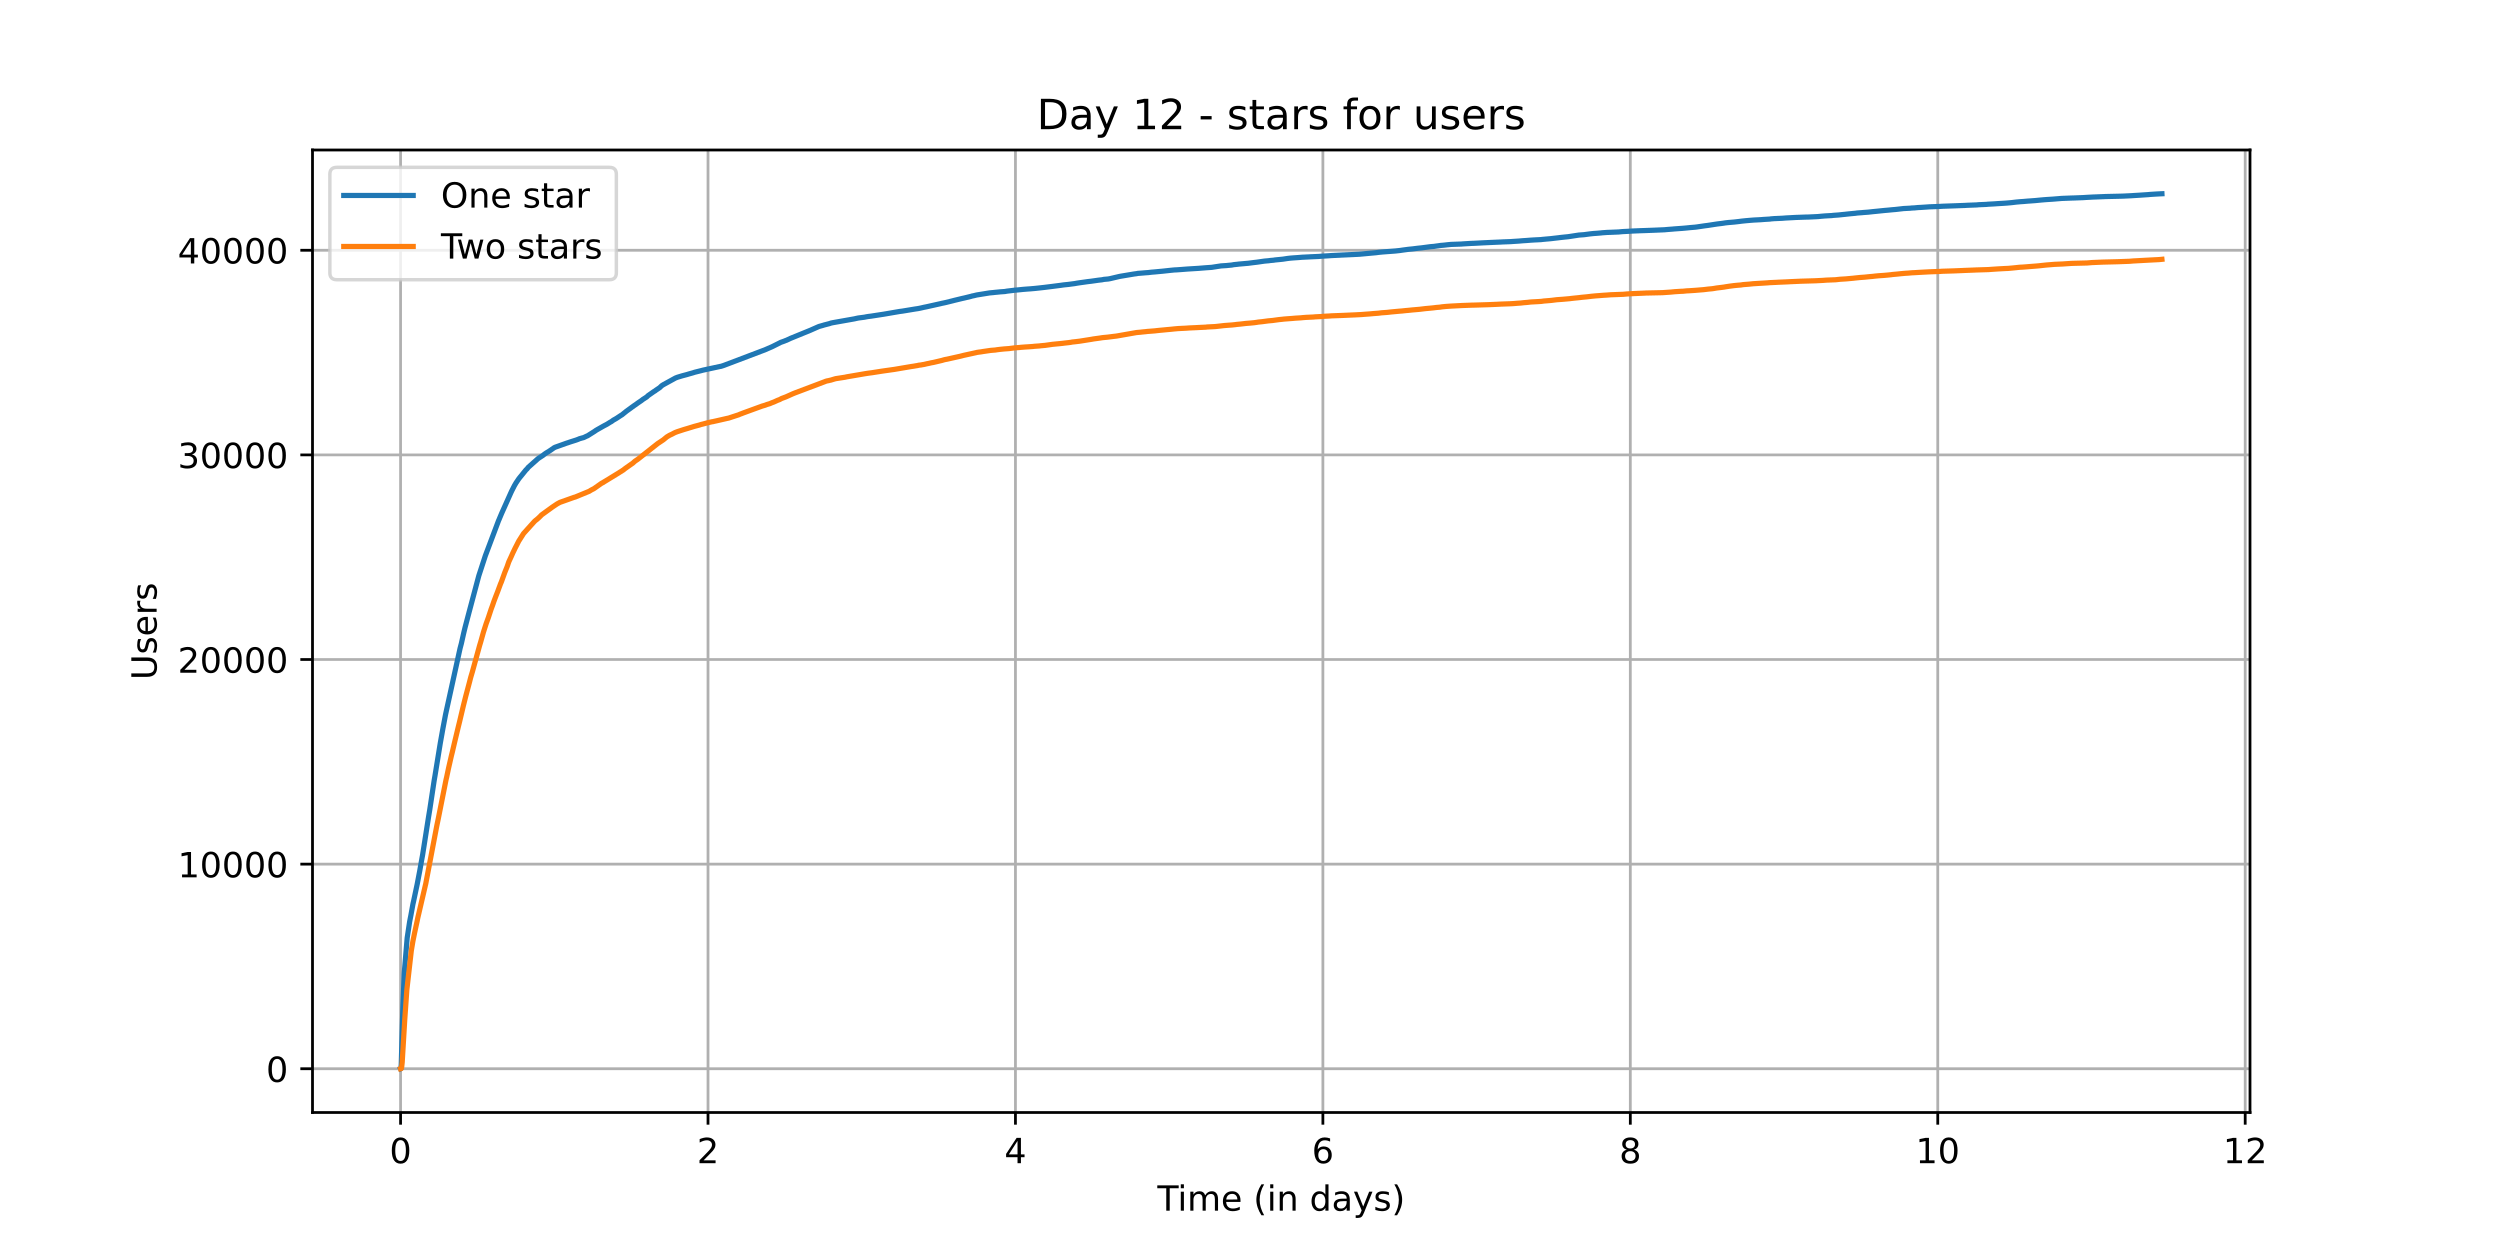 <?xml version="1.0" encoding="utf-8" standalone="no"?>
<!DOCTYPE svg PUBLIC "-//W3C//DTD SVG 1.1//EN"
  "http://www.w3.org/Graphics/SVG/1.1/DTD/svg11.dtd">
<!-- Created with matplotlib (https://matplotlib.org/) -->
<svg height="360pt" version="1.1" viewBox="0 0 720 360" width="720pt" xmlns="http://www.w3.org/2000/svg" xmlns:xlink="http://www.w3.org/1999/xlink">
 <defs>
  <style type="text/css">*{stroke-linecap:butt;stroke-linejoin:round;}</style>
 </defs>
 <g id="figure_1">
  <g id="patch_1">
   <path d="M 0 360 
L 720 360 
L 720 0 
L 0 0 
z
" style="fill:#ffffff;"/>
  </g>
  <g id="axes_1">
   <g id="patch_2">
    <path d="M 90 320.4 
L 648 320.4 
L 648 43.2 
L 90 43.2 
z
" style="fill:#ffffff;"/>
   </g>
   <g id="matplotlib.axis_1">
    <g id="xtick_1">
     <g id="line2d_1">
      <path clip-path="url(#pde5afb663c)" d="M 115.364 320.4 
L 115.364 43.2 
" style="fill:none;stroke:#b0b0b0;stroke-linecap:square;stroke-width:0.8;"/>
     </g>
     <g id="line2d_2">
      <defs>
       <path d="M 0 0 
L 0 3.5 
" id="m0133307caa" style="stroke:#000000;stroke-width:0.8;"/>
      </defs>
      <g>
       <use style="stroke:#000000;stroke-width:0.8;" x="115.364" xlink:href="#m0133307caa" y="320.4"/>
      </g>
     </g>
     <g id="text_1">
      <!-- 0 -->
      <g transform="translate(112.182 334.998)scale(0.1 -0.1)">
       <defs>
        <path d="M 31.781 66.406 
Q 24.172 66.406 20.328 58.906 
Q 16.5 51.422 16.5 36.375 
Q 16.5 21.391 20.328 13.891 
Q 24.172 6.391 31.781 6.391 
Q 39.453 6.391 43.281 13.891 
Q 47.125 21.391 47.125 36.375 
Q 47.125 51.422 43.281 58.906 
Q 39.453 66.406 31.781 66.406 
z
M 31.781 74.219 
Q 44.047 74.219 50.516 64.516 
Q 56.984 54.828 56.984 36.375 
Q 56.984 17.969 50.516 8.266 
Q 44.047 -1.422 31.781 -1.422 
Q 19.531 -1.422 13.062 8.266 
Q 6.594 17.969 6.594 36.375 
Q 6.594 54.828 13.062 64.516 
Q 19.531 74.219 31.781 74.219 
z
" id="DejaVuSans-48"/>
       </defs>
       <use xlink:href="#DejaVuSans-48"/>
      </g>
     </g>
    </g>
    <g id="xtick_2">
     <g id="line2d_3">
      <path clip-path="url(#pde5afb663c)" d="M 203.906 320.4 
L 203.906 43.2 
" style="fill:none;stroke:#b0b0b0;stroke-linecap:square;stroke-width:0.8;"/>
     </g>
     <g id="line2d_4">
      <g>
       <use style="stroke:#000000;stroke-width:0.8;" x="203.906" xlink:href="#m0133307caa" y="320.4"/>
      </g>
     </g>
     <g id="text_2">
      <!-- 2 -->
      <g transform="translate(200.724 334.998)scale(0.1 -0.1)">
       <defs>
        <path d="M 19.188 8.297 
L 53.609 8.297 
L 53.609 0 
L 7.328 0 
L 7.328 8.297 
Q 12.938 14.109 22.625 23.891 
Q 32.328 33.688 34.812 36.531 
Q 39.547 41.844 41.422 45.531 
Q 43.312 49.219 43.312 52.781 
Q 43.312 58.594 39.234 62.25 
Q 35.156 65.922 28.609 65.922 
Q 23.969 65.922 18.812 64.312 
Q 13.672 62.703 7.812 59.422 
L 7.812 69.391 
Q 13.766 71.781 18.938 73 
Q 24.125 74.219 28.422 74.219 
Q 39.75 74.219 46.484 68.547 
Q 53.219 62.891 53.219 53.422 
Q 53.219 48.922 51.531 44.891 
Q 49.859 40.875 45.406 35.406 
Q 44.188 33.984 37.641 27.219 
Q 31.109 20.453 19.188 8.297 
z
" id="DejaVuSans-50"/>
       </defs>
       <use xlink:href="#DejaVuSans-50"/>
      </g>
     </g>
    </g>
    <g id="xtick_3">
     <g id="line2d_5">
      <path clip-path="url(#pde5afb663c)" d="M 292.448 320.4 
L 292.448 43.2 
" style="fill:none;stroke:#b0b0b0;stroke-linecap:square;stroke-width:0.8;"/>
     </g>
     <g id="line2d_6">
      <g>
       <use style="stroke:#000000;stroke-width:0.8;" x="292.448" xlink:href="#m0133307caa" y="320.4"/>
      </g>
     </g>
     <g id="text_3">
      <!-- 4 -->
      <g transform="translate(289.267 334.998)scale(0.1 -0.1)">
       <defs>
        <path d="M 37.797 64.312 
L 12.891 25.391 
L 37.797 25.391 
z
M 35.203 72.906 
L 47.609 72.906 
L 47.609 25.391 
L 58.016 25.391 
L 58.016 17.188 
L 47.609 17.188 
L 47.609 0 
L 37.797 0 
L 37.797 17.188 
L 4.891 17.188 
L 4.891 26.703 
z
" id="DejaVuSans-52"/>
       </defs>
       <use xlink:href="#DejaVuSans-52"/>
      </g>
     </g>
    </g>
    <g id="xtick_4">
     <g id="line2d_7">
      <path clip-path="url(#pde5afb663c)" d="M 380.99 320.4 
L 380.99 43.2 
" style="fill:none;stroke:#b0b0b0;stroke-linecap:square;stroke-width:0.8;"/>
     </g>
     <g id="line2d_8">
      <g>
       <use style="stroke:#000000;stroke-width:0.8;" x="380.99" xlink:href="#m0133307caa" y="320.4"/>
      </g>
     </g>
     <g id="text_4">
      <!-- 6 -->
      <g transform="translate(377.809 334.998)scale(0.1 -0.1)">
       <defs>
        <path d="M 33.016 40.375 
Q 26.375 40.375 22.484 35.828 
Q 18.609 31.297 18.609 23.391 
Q 18.609 15.531 22.484 10.953 
Q 26.375 6.391 33.016 6.391 
Q 39.656 6.391 43.531 10.953 
Q 47.406 15.531 47.406 23.391 
Q 47.406 31.297 43.531 35.828 
Q 39.656 40.375 33.016 40.375 
z
M 52.594 71.297 
L 52.594 62.312 
Q 48.875 64.062 45.094 64.984 
Q 41.312 65.922 37.594 65.922 
Q 27.828 65.922 22.672 59.328 
Q 17.531 52.734 16.797 39.406 
Q 19.672 43.656 24.016 45.922 
Q 28.375 48.188 33.594 48.188 
Q 44.578 48.188 50.953 41.516 
Q 57.328 34.859 57.328 23.391 
Q 57.328 12.156 50.688 5.359 
Q 44.047 -1.422 33.016 -1.422 
Q 20.359 -1.422 13.672 8.266 
Q 6.984 17.969 6.984 36.375 
Q 6.984 53.656 15.188 63.938 
Q 23.391 74.219 37.203 74.219 
Q 40.922 74.219 44.703 73.484 
Q 48.484 72.75 52.594 71.297 
z
" id="DejaVuSans-54"/>
       </defs>
       <use xlink:href="#DejaVuSans-54"/>
      </g>
     </g>
    </g>
    <g id="xtick_5">
     <g id="line2d_9">
      <path clip-path="url(#pde5afb663c)" d="M 469.532 320.4 
L 469.532 43.2 
" style="fill:none;stroke:#b0b0b0;stroke-linecap:square;stroke-width:0.8;"/>
     </g>
     <g id="line2d_10">
      <g>
       <use style="stroke:#000000;stroke-width:0.8;" x="469.532" xlink:href="#m0133307caa" y="320.4"/>
      </g>
     </g>
     <g id="text_5">
      <!-- 8 -->
      <g transform="translate(466.351 334.998)scale(0.1 -0.1)">
       <defs>
        <path d="M 31.781 34.625 
Q 24.75 34.625 20.719 30.859 
Q 16.703 27.094 16.703 20.516 
Q 16.703 13.922 20.719 10.156 
Q 24.75 6.391 31.781 6.391 
Q 38.812 6.391 42.859 10.172 
Q 46.922 13.969 46.922 20.516 
Q 46.922 27.094 42.891 30.859 
Q 38.875 34.625 31.781 34.625 
z
M 21.922 38.812 
Q 15.578 40.375 12.031 44.719 
Q 8.5 49.078 8.5 55.328 
Q 8.5 64.062 14.719 69.141 
Q 20.953 74.219 31.781 74.219 
Q 42.672 74.219 48.875 69.141 
Q 55.078 64.062 55.078 55.328 
Q 55.078 49.078 51.531 44.719 
Q 48 40.375 41.703 38.812 
Q 48.828 37.156 52.797 32.312 
Q 56.781 27.484 56.781 20.516 
Q 56.781 9.906 50.312 4.234 
Q 43.844 -1.422 31.781 -1.422 
Q 19.734 -1.422 13.25 4.234 
Q 6.781 9.906 6.781 20.516 
Q 6.781 27.484 10.781 32.312 
Q 14.797 37.156 21.922 38.812 
z
M 18.312 54.391 
Q 18.312 48.734 21.844 45.562 
Q 25.391 42.391 31.781 42.391 
Q 38.141 42.391 41.719 45.562 
Q 45.312 48.734 45.312 54.391 
Q 45.312 60.062 41.719 63.234 
Q 38.141 66.406 31.781 66.406 
Q 25.391 66.406 21.844 63.234 
Q 18.312 60.062 18.312 54.391 
z
" id="DejaVuSans-56"/>
       </defs>
       <use xlink:href="#DejaVuSans-56"/>
      </g>
     </g>
    </g>
    <g id="xtick_6">
     <g id="line2d_11">
      <path clip-path="url(#pde5afb663c)" d="M 558.074 320.4 
L 558.074 43.2 
" style="fill:none;stroke:#b0b0b0;stroke-linecap:square;stroke-width:0.8;"/>
     </g>
     <g id="line2d_12">
      <g>
       <use style="stroke:#000000;stroke-width:0.8;" x="558.074" xlink:href="#m0133307caa" y="320.4"/>
      </g>
     </g>
     <g id="text_6">
      <!-- 10 -->
      <g transform="translate(551.711 334.998)scale(0.1 -0.1)">
       <defs>
        <path d="M 12.406 8.297 
L 28.516 8.297 
L 28.516 63.922 
L 10.984 60.406 
L 10.984 69.391 
L 28.422 72.906 
L 38.281 72.906 
L 38.281 8.297 
L 54.391 8.297 
L 54.391 0 
L 12.406 0 
z
" id="DejaVuSans-49"/>
       </defs>
       <use xlink:href="#DejaVuSans-49"/>
       <use x="63.623" xlink:href="#DejaVuSans-48"/>
      </g>
     </g>
    </g>
    <g id="xtick_7">
     <g id="line2d_13">
      <path clip-path="url(#pde5afb663c)" d="M 646.616 320.4 
L 646.616 43.2 
" style="fill:none;stroke:#b0b0b0;stroke-linecap:square;stroke-width:0.8;"/>
     </g>
     <g id="line2d_14">
      <g>
       <use style="stroke:#000000;stroke-width:0.8;" x="646.616" xlink:href="#m0133307caa" y="320.4"/>
      </g>
     </g>
     <g id="text_7">
      <!-- 12 -->
      <g transform="translate(640.253 334.998)scale(0.1 -0.1)">
       <use xlink:href="#DejaVuSans-49"/>
       <use x="63.623" xlink:href="#DejaVuSans-50"/>
      </g>
     </g>
    </g>
    <g id="text_8">
     <!-- Time (in days) -->
     <g transform="translate(333.327 348.677)scale(0.1 -0.1)">
      <defs>
       <path d="M -0.297 72.906 
L 61.375 72.906 
L 61.375 64.594 
L 35.5 64.594 
L 35.5 0 
L 25.594 0 
L 25.594 64.594 
L -0.297 64.594 
z
" id="DejaVuSans-84"/>
       <path d="M 9.422 54.688 
L 18.406 54.688 
L 18.406 0 
L 9.422 0 
z
M 9.422 75.984 
L 18.406 75.984 
L 18.406 64.594 
L 9.422 64.594 
z
" id="DejaVuSans-105"/>
       <path d="M 52 44.188 
Q 55.375 50.25 60.062 53.125 
Q 64.75 56 71.094 56 
Q 79.641 56 84.281 50.016 
Q 88.922 44.047 88.922 33.016 
L 88.922 0 
L 79.891 0 
L 79.891 32.719 
Q 79.891 40.578 77.094 44.375 
Q 74.312 48.188 68.609 48.188 
Q 61.625 48.188 57.562 43.547 
Q 53.516 38.922 53.516 30.906 
L 53.516 0 
L 44.484 0 
L 44.484 32.719 
Q 44.484 40.625 41.703 44.406 
Q 38.922 48.188 33.109 48.188 
Q 26.219 48.188 22.156 43.531 
Q 18.109 38.875 18.109 30.906 
L 18.109 0 
L 9.078 0 
L 9.078 54.688 
L 18.109 54.688 
L 18.109 46.188 
Q 21.188 51.219 25.484 53.609 
Q 29.781 56 35.688 56 
Q 41.656 56 45.828 52.969 
Q 50 49.953 52 44.188 
z
" id="DejaVuSans-109"/>
       <path d="M 56.203 29.594 
L 56.203 25.203 
L 14.891 25.203 
Q 15.484 15.922 20.484 11.062 
Q 25.484 6.203 34.422 6.203 
Q 39.594 6.203 44.453 7.469 
Q 49.312 8.734 54.109 11.281 
L 54.109 2.781 
Q 49.266 0.734 44.188 -0.344 
Q 39.109 -1.422 33.891 -1.422 
Q 20.797 -1.422 13.156 6.188 
Q 5.516 13.812 5.516 26.812 
Q 5.516 40.234 12.766 48.109 
Q 20.016 56 32.328 56 
Q 43.359 56 49.781 48.891 
Q 56.203 41.797 56.203 29.594 
z
M 47.219 32.234 
Q 47.125 39.594 43.094 43.984 
Q 39.062 48.391 32.422 48.391 
Q 24.906 48.391 20.391 44.141 
Q 15.875 39.891 15.188 32.172 
z
" id="DejaVuSans-101"/>
       <path id="DejaVuSans-32"/>
       <path d="M 31 75.875 
Q 24.469 64.656 21.281 53.656 
Q 18.109 42.672 18.109 31.391 
Q 18.109 20.125 21.312 9.062 
Q 24.516 -2 31 -13.188 
L 23.188 -13.188 
Q 15.875 -1.703 12.234 9.375 
Q 8.594 20.453 8.594 31.391 
Q 8.594 42.281 12.203 53.312 
Q 15.828 64.359 23.188 75.875 
z
" id="DejaVuSans-40"/>
       <path d="M 54.891 33.016 
L 54.891 0 
L 45.906 0 
L 45.906 32.719 
Q 45.906 40.484 42.875 44.328 
Q 39.844 48.188 33.797 48.188 
Q 26.516 48.188 22.312 43.547 
Q 18.109 38.922 18.109 30.906 
L 18.109 0 
L 9.078 0 
L 9.078 54.688 
L 18.109 54.688 
L 18.109 46.188 
Q 21.344 51.125 25.703 53.562 
Q 30.078 56 35.797 56 
Q 45.219 56 50.047 50.172 
Q 54.891 44.344 54.891 33.016 
z
" id="DejaVuSans-110"/>
       <path d="M 45.406 46.391 
L 45.406 75.984 
L 54.391 75.984 
L 54.391 0 
L 45.406 0 
L 45.406 8.203 
Q 42.578 3.328 38.25 0.953 
Q 33.938 -1.422 27.875 -1.422 
Q 17.969 -1.422 11.734 6.484 
Q 5.516 14.406 5.516 27.297 
Q 5.516 40.188 11.734 48.094 
Q 17.969 56 27.875 56 
Q 33.938 56 38.25 53.625 
Q 42.578 51.266 45.406 46.391 
z
M 14.797 27.297 
Q 14.797 17.391 18.875 11.75 
Q 22.953 6.109 30.078 6.109 
Q 37.203 6.109 41.297 11.75 
Q 45.406 17.391 45.406 27.297 
Q 45.406 37.203 41.297 42.844 
Q 37.203 48.484 30.078 48.484 
Q 22.953 48.484 18.875 42.844 
Q 14.797 37.203 14.797 27.297 
z
" id="DejaVuSans-100"/>
       <path d="M 34.281 27.484 
Q 23.391 27.484 19.188 25 
Q 14.984 22.516 14.984 16.5 
Q 14.984 11.719 18.141 8.906 
Q 21.297 6.109 26.703 6.109 
Q 34.188 6.109 38.703 11.406 
Q 43.219 16.703 43.219 25.484 
L 43.219 27.484 
z
M 52.203 31.203 
L 52.203 0 
L 43.219 0 
L 43.219 8.297 
Q 40.141 3.328 35.547 0.953 
Q 30.953 -1.422 24.312 -1.422 
Q 15.922 -1.422 10.953 3.297 
Q 6 8.016 6 15.922 
Q 6 25.141 12.172 29.828 
Q 18.359 34.516 30.609 34.516 
L 43.219 34.516 
L 43.219 35.406 
Q 43.219 41.609 39.141 45 
Q 35.062 48.391 27.688 48.391 
Q 23 48.391 18.547 47.266 
Q 14.109 46.141 10.016 43.891 
L 10.016 52.203 
Q 14.938 54.109 19.578 55.047 
Q 24.219 56 28.609 56 
Q 40.484 56 46.344 49.844 
Q 52.203 43.703 52.203 31.203 
z
" id="DejaVuSans-97"/>
       <path d="M 32.172 -5.078 
Q 28.375 -14.844 24.75 -17.812 
Q 21.141 -20.797 15.094 -20.797 
L 7.906 -20.797 
L 7.906 -13.281 
L 13.188 -13.281 
Q 16.891 -13.281 18.938 -11.516 
Q 21 -9.766 23.484 -3.219 
L 25.094 0.875 
L 2.984 54.688 
L 12.5 54.688 
L 29.594 11.922 
L 46.688 54.688 
L 56.203 54.688 
z
" id="DejaVuSans-121"/>
       <path d="M 44.281 53.078 
L 44.281 44.578 
Q 40.484 46.531 36.375 47.5 
Q 32.281 48.484 27.875 48.484 
Q 21.188 48.484 17.844 46.438 
Q 14.5 44.391 14.5 40.281 
Q 14.5 37.156 16.891 35.375 
Q 19.281 33.594 26.516 31.984 
L 29.594 31.297 
Q 39.156 29.25 43.188 25.516 
Q 47.219 21.781 47.219 15.094 
Q 47.219 7.469 41.188 3.016 
Q 35.156 -1.422 24.609 -1.422 
Q 20.219 -1.422 15.453 -0.562 
Q 10.688 0.297 5.422 2 
L 5.422 11.281 
Q 10.406 8.688 15.234 7.391 
Q 20.062 6.109 24.812 6.109 
Q 31.156 6.109 34.562 8.281 
Q 37.984 10.453 37.984 14.406 
Q 37.984 18.062 35.516 20.016 
Q 33.062 21.969 24.703 23.781 
L 21.578 24.516 
Q 13.234 26.266 9.516 29.906 
Q 5.812 33.547 5.812 39.891 
Q 5.812 47.609 11.281 51.797 
Q 16.75 56 26.812 56 
Q 31.781 56 36.172 55.266 
Q 40.578 54.547 44.281 53.078 
z
" id="DejaVuSans-115"/>
       <path d="M 8.016 75.875 
L 15.828 75.875 
Q 23.141 64.359 26.781 53.312 
Q 30.422 42.281 30.422 31.391 
Q 30.422 20.453 26.781 9.375 
Q 23.141 -1.703 15.828 -13.188 
L 8.016 -13.188 
Q 14.5 -2 17.703 9.062 
Q 20.906 20.125 20.906 31.391 
Q 20.906 42.672 17.703 53.656 
Q 14.5 64.656 8.016 75.875 
z
" id="DejaVuSans-41"/>
      </defs>
      <use xlink:href="#DejaVuSans-84"/>
      <use x="57.959" xlink:href="#DejaVuSans-105"/>
      <use x="85.742" xlink:href="#DejaVuSans-109"/>
      <use x="183.154" xlink:href="#DejaVuSans-101"/>
      <use x="244.678" xlink:href="#DejaVuSans-32"/>
      <use x="276.465" xlink:href="#DejaVuSans-40"/>
      <use x="315.479" xlink:href="#DejaVuSans-105"/>
      <use x="343.262" xlink:href="#DejaVuSans-110"/>
      <use x="406.641" xlink:href="#DejaVuSans-32"/>
      <use x="438.428" xlink:href="#DejaVuSans-100"/>
      <use x="501.904" xlink:href="#DejaVuSans-97"/>
      <use x="563.184" xlink:href="#DejaVuSans-121"/>
      <use x="622.363" xlink:href="#DejaVuSans-115"/>
      <use x="674.463" xlink:href="#DejaVuSans-41"/>
     </g>
    </g>
   </g>
   <g id="matplotlib.axis_2">
    <g id="ytick_1">
     <g id="line2d_15">
      <path clip-path="url(#pde5afb663c)" d="M 90 307.8 
L 648 307.8 
" style="fill:none;stroke:#b0b0b0;stroke-linecap:square;stroke-width:0.8;"/>
     </g>
     <g id="line2d_16">
      <defs>
       <path d="M 0 0 
L -3.5 0 
" id="m0f3e6079e9" style="stroke:#000000;stroke-width:0.8;"/>
      </defs>
      <g>
       <use style="stroke:#000000;stroke-width:0.8;" x="90" xlink:href="#m0f3e6079e9" y="307.8"/>
      </g>
     </g>
     <g id="text_9">
      <!-- 0 -->
      <g transform="translate(76.638 311.599)scale(0.1 -0.1)">
       <use xlink:href="#DejaVuSans-48"/>
      </g>
     </g>
    </g>
    <g id="ytick_2">
     <g id="line2d_17">
      <path clip-path="url(#pde5afb663c)" d="M 90 248.869 
L 648 248.869 
" style="fill:none;stroke:#b0b0b0;stroke-linecap:square;stroke-width:0.8;"/>
     </g>
     <g id="line2d_18">
      <g>
       <use style="stroke:#000000;stroke-width:0.8;" x="90" xlink:href="#m0f3e6079e9" y="248.869"/>
      </g>
     </g>
     <g id="text_10">
      <!-- 10000 -->
      <g transform="translate(51.188 252.668)scale(0.1 -0.1)">
       <use xlink:href="#DejaVuSans-49"/>
       <use x="63.623" xlink:href="#DejaVuSans-48"/>
       <use x="127.246" xlink:href="#DejaVuSans-48"/>
       <use x="190.869" xlink:href="#DejaVuSans-48"/>
       <use x="254.492" xlink:href="#DejaVuSans-48"/>
      </g>
     </g>
    </g>
    <g id="ytick_3">
     <g id="line2d_19">
      <path clip-path="url(#pde5afb663c)" d="M 90 189.938 
L 648 189.938 
" style="fill:none;stroke:#b0b0b0;stroke-linecap:square;stroke-width:0.8;"/>
     </g>
     <g id="line2d_20">
      <g>
       <use style="stroke:#000000;stroke-width:0.8;" x="90" xlink:href="#m0f3e6079e9" y="189.938"/>
      </g>
     </g>
     <g id="text_11">
      <!-- 20000 -->
      <g transform="translate(51.188 193.738)scale(0.1 -0.1)">
       <use xlink:href="#DejaVuSans-50"/>
       <use x="63.623" xlink:href="#DejaVuSans-48"/>
       <use x="127.246" xlink:href="#DejaVuSans-48"/>
       <use x="190.869" xlink:href="#DejaVuSans-48"/>
       <use x="254.492" xlink:href="#DejaVuSans-48"/>
      </g>
     </g>
    </g>
    <g id="ytick_4">
     <g id="line2d_21">
      <path clip-path="url(#pde5afb663c)" d="M 90 131.008 
L 648 131.008 
" style="fill:none;stroke:#b0b0b0;stroke-linecap:square;stroke-width:0.8;"/>
     </g>
     <g id="line2d_22">
      <g>
       <use style="stroke:#000000;stroke-width:0.8;" x="90" xlink:href="#m0f3e6079e9" y="131.008"/>
      </g>
     </g>
     <g id="text_12">
      <!-- 30000 -->
      <g transform="translate(51.188 134.807)scale(0.1 -0.1)">
       <defs>
        <path d="M 40.578 39.312 
Q 47.656 37.797 51.625 33 
Q 55.609 28.219 55.609 21.188 
Q 55.609 10.406 48.188 4.484 
Q 40.766 -1.422 27.094 -1.422 
Q 22.516 -1.422 17.656 -0.516 
Q 12.797 0.391 7.625 2.203 
L 7.625 11.719 
Q 11.719 9.328 16.594 8.109 
Q 21.484 6.891 26.812 6.891 
Q 36.078 6.891 40.938 10.547 
Q 45.797 14.203 45.797 21.188 
Q 45.797 27.641 41.281 31.266 
Q 36.766 34.906 28.719 34.906 
L 20.219 34.906 
L 20.219 43.016 
L 29.109 43.016 
Q 36.375 43.016 40.234 45.922 
Q 44.094 48.828 44.094 54.297 
Q 44.094 59.906 40.109 62.906 
Q 36.141 65.922 28.719 65.922 
Q 24.656 65.922 20.016 65.031 
Q 15.375 64.156 9.812 62.312 
L 9.812 71.094 
Q 15.438 72.656 20.344 73.438 
Q 25.25 74.219 29.594 74.219 
Q 40.828 74.219 47.359 69.109 
Q 53.906 64.016 53.906 55.328 
Q 53.906 49.266 50.438 45.094 
Q 46.969 40.922 40.578 39.312 
z
" id="DejaVuSans-51"/>
       </defs>
       <use xlink:href="#DejaVuSans-51"/>
       <use x="63.623" xlink:href="#DejaVuSans-48"/>
       <use x="127.246" xlink:href="#DejaVuSans-48"/>
       <use x="190.869" xlink:href="#DejaVuSans-48"/>
       <use x="254.492" xlink:href="#DejaVuSans-48"/>
      </g>
     </g>
    </g>
    <g id="ytick_5">
     <g id="line2d_23">
      <path clip-path="url(#pde5afb663c)" d="M 90 72.077 
L 648 72.077 
" style="fill:none;stroke:#b0b0b0;stroke-linecap:square;stroke-width:0.8;"/>
     </g>
     <g id="line2d_24">
      <g>
       <use style="stroke:#000000;stroke-width:0.8;" x="90" xlink:href="#m0f3e6079e9" y="72.077"/>
      </g>
     </g>
     <g id="text_13">
      <!-- 40000 -->
      <g transform="translate(51.188 75.876)scale(0.1 -0.1)">
       <use xlink:href="#DejaVuSans-52"/>
       <use x="63.623" xlink:href="#DejaVuSans-48"/>
       <use x="127.246" xlink:href="#DejaVuSans-48"/>
       <use x="190.869" xlink:href="#DejaVuSans-48"/>
       <use x="254.492" xlink:href="#DejaVuSans-48"/>
      </g>
     </g>
    </g>
    <g id="text_14">
     <!-- Users -->
     <g transform="translate(45.108 195.801)rotate(-90)scale(0.1 -0.1)">
      <defs>
       <path d="M 8.688 72.906 
L 18.609 72.906 
L 18.609 28.609 
Q 18.609 16.891 22.844 11.734 
Q 27.094 6.594 36.625 6.594 
Q 46.094 6.594 50.344 11.734 
Q 54.594 16.891 54.594 28.609 
L 54.594 72.906 
L 64.5 72.906 
L 64.5 27.391 
Q 64.5 13.141 57.438 5.859 
Q 50.391 -1.422 36.625 -1.422 
Q 22.797 -1.422 15.734 5.859 
Q 8.688 13.141 8.688 27.391 
z
" id="DejaVuSans-85"/>
       <path d="M 41.109 46.297 
Q 39.594 47.172 37.812 47.578 
Q 36.031 48 33.891 48 
Q 26.266 48 22.188 43.047 
Q 18.109 38.094 18.109 28.812 
L 18.109 0 
L 9.078 0 
L 9.078 54.688 
L 18.109 54.688 
L 18.109 46.188 
Q 20.953 51.172 25.484 53.578 
Q 30.031 56 36.531 56 
Q 37.453 56 38.578 55.875 
Q 39.703 55.766 41.062 55.516 
z
" id="DejaVuSans-114"/>
      </defs>
      <use xlink:href="#DejaVuSans-85"/>
      <use x="73.193" xlink:href="#DejaVuSans-115"/>
      <use x="125.293" xlink:href="#DejaVuSans-101"/>
      <use x="186.816" xlink:href="#DejaVuSans-114"/>
      <use x="227.93" xlink:href="#DejaVuSans-115"/>
     </g>
    </g>
   </g>
   <g id="line2d_25">
    <path clip-path="url(#pde5afb663c)" d="M 115.364 307.8 
L 115.47 307.747 
L 115.561 306.498 
L 116.018 290.203 
L 116.415 280.332 
L 117.268 270.126 
L 117.968 265.499 
L 118.364 263.466 
L 118.913 260.431 
L 119.126 259.483 
L 120.162 254.591 
L 120.893 250.773 
L 121.259 248.681 
L 121.716 246.158 
L 122.081 243.854 
L 123.422 235.297 
L 123.787 233.076 
L 125.04 224.778 
L 125.284 223.358 
L 126.807 213.994 
L 127.568 209.745 
L 128.33 205.726 
L 132.504 186.715 
L 132.87 185.33 
L 133.54 182.36 
L 133.936 180.716 
L 135.034 176.543 
L 137.897 165.818 
L 139.786 160.031 
L 143.595 149.918 
L 143.717 149.659 
L 143.93 149.135 
L 144.509 147.767 
L 147.068 142.057 
L 147.342 141.456 
L 148.134 139.9 
L 148.622 139.063 
L 149.414 137.891 
L 149.81 137.39 
L 150.023 137.136 
L 151.516 135.286 
L 151.76 135.086 
L 152.125 134.608 
L 153.862 133.058 
L 153.983 132.958 
L 154.898 132.133 
L 155.172 131.933 
L 156.39 131.137 
L 156.817 130.789 
L 156.999 130.666 
L 157.152 130.56 
L 157.365 130.412 
L 158.066 130.006 
L 158.218 129.882 
L 158.493 129.717 
L 159.467 129.027 
L 159.837 128.821 
L 163.218 127.613 
L 163.553 127.513 
L 164.132 127.307 
L 165.899 126.747 
L 166.508 126.523 
L 166.874 126.358 
L 167.209 126.264 
L 167.636 126.14 
L 168.062 126.034 
L 168.458 125.851 
L 168.823 125.668 
L 169.22 125.503 
L 171.261 124.219 
L 171.536 124.012 
L 172.023 123.718 
L 172.389 123.512 
L 172.694 123.341 
L 173.334 122.975 
L 173.973 122.616 
L 174.521 122.333 
L 174.826 122.168 
L 175.74 121.596 
L 176.075 121.419 
L 176.654 120.995 
L 177.294 120.636 
L 177.599 120.453 
L 178.727 119.705 
L 179.154 119.445 
L 179.642 119.045 
L 180.159 118.632 
L 180.433 118.408 
L 181.286 117.795 
L 181.957 117.3 
L 182.779 116.711 
L 182.993 116.581 
L 183.632 116.11 
L 184.729 115.361 
L 185.156 115.025 
L 186.131 114.401 
L 186.314 114.265 
L 186.649 113.935 
L 188.294 112.786 
L 188.69 112.55 
L 188.903 112.374 
L 190 111.637 
L 190.427 111.224 
L 190.671 111.018 
L 191.097 110.759 
L 194.54 108.867 
L 195.119 108.643 
L 196.46 108.237 
L 197.709 107.907 
L 197.922 107.848 
L 198.379 107.706 
L 199.567 107.376 
L 200.085 107.205 
L 201.974 106.734 
L 202.401 106.616 
L 207.367 105.544 
L 207.641 105.502 
L 208.342 105.278 
L 208.586 105.19 
L 219.589 101.018 
L 220.229 100.782 
L 222.392 99.839 
L 223.793 99.138 
L 224.006 99.032 
L 224.89 98.584 
L 225.256 98.46 
L 225.865 98.242 
L 226.231 98.089 
L 226.505 97.994 
L 227.663 97.452 
L 233.484 95.077 
L 233.789 94.936 
L 235.648 94.117 
L 235.892 94.017 
L 237.05 93.693 
L 237.293 93.61 
L 238.848 93.209 
L 239.367 93.032 
L 239.885 92.926 
L 246.07 91.83 
L 246.527 91.724 
L 247.198 91.583 
L 248.966 91.353 
L 249.483 91.247 
L 250.001 91.158 
L 250.855 91.052 
L 253.722 90.61 
L 254.426 90.504 
L 259.058 89.709 
L 259.881 89.603 
L 263.629 88.984 
L 264.329 88.884 
L 264.908 88.772 
L 265.365 88.672 
L 266.096 88.501 
L 266.614 88.401 
L 266.949 88.33 
L 270.544 87.528 
L 270.788 87.475 
L 271.215 87.369 
L 271.794 87.251 
L 272.281 87.145 
L 274.384 86.627 
L 274.78 86.521 
L 277.066 85.967 
L 277.768 85.813 
L 279.718 85.336 
L 279.931 85.26 
L 280.48 85.153 
L 281.272 84.959 
L 284.991 84.358 
L 286.119 84.252 
L 286.515 84.205 
L 287.582 84.104 
L 288.008 84.057 
L 289.41 83.957 
L 289.989 83.851 
L 291.42 83.68 
L 292.243 83.574 
L 293.249 83.486 
L 294.223 83.386 
L 294.619 83.344 
L 295.96 83.238 
L 296.813 83.179 
L 298.001 83.073 
L 299.281 82.938 
L 300.225 82.832 
L 300.621 82.79 
L 301.475 82.684 
L 303.028 82.49 
L 303.851 82.384 
L 305.496 82.172 
L 306.228 82.065 
L 306.654 82.018 
L 307.691 81.912 
L 309.52 81.671 
L 310.099 81.565 
L 310.586 81.488 
L 311.317 81.382 
L 313.298 81.105 
L 314.212 80.999 
L 316.406 80.686 
L 317.32 80.586 
L 317.96 80.457 
L 319.15 80.351 
L 319.73 80.245 
L 322.29 79.643 
L 322.625 79.573 
L 326.617 78.907 
L 327.349 78.812 
L 327.684 78.736 
L 328.568 78.671 
L 329.817 78.565 
L 330.732 78.5 
L 331.585 78.394 
L 332.591 78.312 
L 333.718 78.206 
L 334.815 78.105 
L 335.79 77.999 
L 337.13 77.852 
L 338.197 77.746 
L 338.959 77.71 
L 340.33 77.61 
L 340.696 77.581 
L 342.069 77.475 
L 345.147 77.286 
L 346.457 77.18 
L 347.432 77.103 
L 348.956 76.997 
L 351.667 76.579 
L 353.252 76.479 
L 353.679 76.432 
L 354.745 76.332 
L 355.324 76.22 
L 356.36 76.113 
L 356.817 76.055 
L 357.853 75.966 
L 359.011 75.86 
L 359.376 75.836 
L 361.021 75.624 
L 361.935 75.518 
L 364.191 75.194 
L 365.35 75.094 
L 365.838 75.023 
L 366.874 74.929 
L 367.179 74.87 
L 368.276 74.764 
L 369.435 74.646 
L 370.105 74.546 
L 370.625 74.463 
L 371.478 74.357 
L 372.452 74.275 
L 374.006 74.169 
L 374.981 74.086 
L 377.053 73.986 
L 377.418 73.962 
L 379.795 73.856 
L 380.769 73.774 
L 382.567 73.668 
L 383.512 73.597 
L 385.827 73.491 
L 386.193 73.467 
L 388.508 73.361 
L 389.27 73.326 
L 391.433 73.22 
L 391.798 73.19 
L 392.957 73.084 
L 394.084 72.978 
L 395.242 72.872 
L 396.278 72.778 
L 397.07 72.672 
L 398.166 72.566 
L 399.538 72.46 
L 400.452 72.395 
L 401.853 72.289 
L 403.224 72.136 
L 403.925 72.03 
L 405.692 71.794 
L 406.79 71.688 
L 408.406 71.487 
L 409.442 71.381 
L 411.21 71.146 
L 412.003 71.04 
L 412.978 70.963 
L 413.709 70.857 
L 414.167 70.798 
L 414.868 70.692 
L 415.905 70.603 
L 416.819 70.497 
L 417.916 70.391 
L 420.842 70.285 
L 421.238 70.25 
L 422.975 70.144 
L 423.797 70.097 
L 424.498 70.073 
L 426.418 69.973 
L 426.783 69.949 
L 429.068 69.843 
L 429.83 69.808 
L 432.298 69.702 
L 432.664 69.678 
L 435.162 69.584 
L 435.406 69.56 
L 437.051 69.454 
L 437.417 69.431 
L 438.635 69.325 
L 439.489 69.272 
L 440.86 69.166 
L 441.712 69.112 
L 443.784 69.006 
L 444.211 68.953 
L 445.338 68.847 
L 446.557 68.741 
L 448.02 68.57 
L 448.904 68.47 
L 449.178 68.429 
L 450.519 68.282 
L 451.554 68.181 
L 452.042 68.111 
L 454.723 67.698 
L 456.186 67.592 
L 457.953 67.356 
L 458.958 67.25 
L 459.842 67.191 
L 461.03 67.091 
L 461.457 67.038 
L 462.949 66.932 
L 463.62 66.914 
L 466.149 66.808 
L 467.246 66.702 
L 469.317 66.596 
L 470.17 66.537 
L 472.699 66.431 
L 473.369 66.413 
L 476.203 66.307 
L 476.934 66.278 
L 479.341 66.172 
L 480.346 66.083 
L 481.718 65.977 
L 482.114 65.936 
L 483.545 65.83 
L 484.429 65.771 
L 485.617 65.665 
L 486.836 65.541 
L 488.115 65.435 
L 488.542 65.388 
L 490.979 65.029 
L 491.832 64.922 
L 494.514 64.51 
L 495.367 64.404 
L 495.611 64.38 
L 496.373 64.274 
L 496.861 64.192 
L 497.805 64.086 
L 498.171 64.056 
L 499.451 63.95 
L 500.791 63.797 
L 501.583 63.691 
L 502.772 63.567 
L 503.99 63.461 
L 504.995 63.379 
L 507.037 63.272 
L 508.012 63.196 
L 509.748 63.09 
L 509.992 63.043 
L 510.937 62.966 
L 513.313 62.86 
L 514.257 62.783 
L 516.238 62.677 
L 517.061 62.63 
L 519.985 62.524 
L 520.595 62.518 
L 522.849 62.412 
L 523.613 62.371 
L 524.68 62.265 
L 525.624 62.188 
L 527.544 62.082 
L 528.001 62.023 
L 529.493 61.917 
L 529.92 61.87 
L 530.865 61.77 
L 531.26 61.734 
L 532.205 61.628 
L 533.332 61.516 
L 534.399 61.416 
L 534.855 61.345 
L 536.226 61.245 
L 536.622 61.204 
L 538.085 61.098 
L 539.457 60.945 
L 540.554 60.839 
L 541.742 60.715 
L 542.778 60.609 
L 543.815 60.52 
L 544.882 60.414 
L 545.918 60.326 
L 546.863 60.22 
L 548.234 60.061 
L 550.154 59.961 
L 550.581 59.907 
L 551.312 59.878 
L 552.41 59.772 
L 553.172 59.737 
L 554.786 59.631 
L 555.701 59.566 
L 558.534 59.46 
L 559.387 59.401 
L 562.373 59.295 
L 563.074 59.271 
L 565.846 59.165 
L 566.669 59.118 
L 569.35 59.018 
L 569.776 58.965 
L 572.092 58.864 
L 572.518 58.817 
L 574.437 58.711 
L 575.321 58.646 
L 577.118 58.54 
L 578.032 58.475 
L 579.221 58.369 
L 580.714 58.193 
L 581.902 58.087 
L 582.786 58.028 
L 583.975 57.922 
L 584.858 57.863 
L 586.23 57.757 
L 587.327 57.65 
L 588.485 57.544 
L 589.461 57.468 
L 591.137 57.362 
L 592.143 57.279 
L 593.453 57.173 
L 593.819 57.144 
L 596.562 57.038 
L 597.232 57.02 
L 599.944 56.914 
L 600.827 56.855 
L 602.777 56.749 
L 603.478 56.725 
L 606.007 56.625 
L 606.342 56.607 
L 610.82 56.501 
L 611.521 56.478 
L 613.745 56.372 
L 614.598 56.313 
L 616.361 56.207 
L 617.214 56.148 
L 618.737 56.048 
L 619.163 56 
L 620.808 55.894 
L 621.631 55.847 
L 622.636 55.8 
L 622.636 55.8 
" style="fill:none;stroke:#1f77b4;stroke-linecap:square;stroke-width:1.5;"/>
   </g>
   <g id="line2d_26">
    <path clip-path="url(#pde5afb663c)" d="M 115.364 307.8 
L 115.561 307.747 
L 115.683 307.317 
L 115.836 305.926 
L 116.567 293.657 
L 117.176 285.035 
L 118.456 273.815 
L 118.913 271.08 
L 119.431 268.528 
L 120.162 265.146 
L 120.314 264.38 
L 122.63 254.444 
L 125.802 237.802 
L 126.198 235.91 
L 128.452 224.59 
L 128.635 223.824 
L 129.153 221.36 
L 130.006 217.63 
L 130.281 216.534 
L 130.981 213.534 
L 132.047 209.103 
L 132.321 207.995 
L 133.449 203.245 
L 134.119 200.575 
L 135.216 196.45 
L 135.552 195.13 
L 136.039 193.486 
L 138.141 185.86 
L 138.415 184.959 
L 139.238 182.036 
L 140 179.655 
L 140.64 177.887 
L 141.462 175.394 
L 141.858 174.328 
L 142.254 173.173 
L 142.802 171.723 
L 143.32 170.397 
L 144.143 168.175 
L 144.387 167.609 
L 145.392 164.828 
L 146.062 163.172 
L 146.519 161.84 
L 146.672 161.504 
L 147.281 160.184 
L 147.677 159.288 
L 148.378 157.833 
L 148.835 156.949 
L 149.383 155.865 
L 150.785 153.655 
L 153.587 150.543 
L 154.014 150.078 
L 154.319 149.818 
L 154.501 149.694 
L 155.08 149.188 
L 155.659 148.628 
L 155.903 148.363 
L 156.055 148.233 
L 159.041 146.07 
L 159.193 145.964 
L 160.446 145.127 
L 160.72 144.974 
L 161.268 144.679 
L 165.289 143.247 
L 165.686 143.141 
L 169.707 141.485 
L 170.164 141.191 
L 170.469 141.026 
L 170.987 140.766 
L 171.2 140.625 
L 173.212 139.211 
L 173.547 139.034 
L 178.208 136.188 
L 178.543 135.964 
L 179.063 135.657 
L 179.276 135.492 
L 179.52 135.363 
L 179.855 135.074 
L 180.19 134.826 
L 181.957 133.583 
L 182.201 133.424 
L 182.779 132.905 
L 182.932 132.775 
L 183.419 132.451 
L 183.632 132.31 
L 189.452 127.719 
L 189.756 127.525 
L 191.036 126.67 
L 192.042 125.839 
L 192.804 125.38 
L 193.2 125.191 
L 193.474 125.067 
L 193.779 124.908 
L 194.114 124.725 
L 194.479 124.549 
L 195.119 124.307 
L 196.978 123.7 
L 198.044 123.388 
L 199.598 122.91 
L 199.933 122.804 
L 201.426 122.41 
L 201.944 122.239 
L 202.401 122.133 
L 203.924 121.726 
L 204.594 121.573 
L 204.99 121.478 
L 205.265 121.443 
L 205.691 121.343 
L 206.392 121.19 
L 209.042 120.583 
L 209.256 120.53 
L 209.865 120.406 
L 210.658 120.141 
L 212.394 119.575 
L 212.729 119.469 
L 213.156 119.274 
L 213.674 119.092 
L 213.918 118.986 
L 218.488 117.318 
L 219.131 117.088 
L 219.467 116.958 
L 220.381 116.693 
L 220.594 116.611 
L 220.838 116.511 
L 221.752 116.239 
L 222.026 116.11 
L 222.27 116.004 
L 222.879 115.78 
L 223.946 115.291 
L 224.525 115.079 
L 225.104 114.766 
L 225.744 114.53 
L 226.353 114.301 
L 228.334 113.411 
L 229.035 113.128 
L 237.568 109.91 
L 237.781 109.816 
L 238.177 109.704 
L 238.665 109.616 
L 238.939 109.539 
L 239.245 109.48 
L 240.25 109.174 
L 240.677 109.056 
L 243.389 108.637 
L 243.846 108.531 
L 249.148 107.624 
L 249.788 107.524 
L 250.275 107.453 
L 251.098 107.347 
L 253.997 106.893 
L 254.731 106.787 
L 256.773 106.498 
L 257.535 106.392 
L 262.44 105.561 
L 263.171 105.455 
L 263.69 105.361 
L 264.299 105.267 
L 264.512 105.196 
L 265.334 105.096 
L 265.578 105.043 
L 266.187 104.942 
L 266.949 104.76 
L 267.498 104.654 
L 268.229 104.483 
L 268.839 104.377 
L 271.337 103.787 
L 271.794 103.646 
L 272.22 103.54 
L 272.738 103.451 
L 276.609 102.585 
L 277.493 102.355 
L 281.12 101.56 
L 281.364 101.495 
L 282.034 101.395 
L 282.461 101.348 
L 283.071 101.242 
L 285.326 100.912 
L 286.667 100.805 
L 287.155 100.723 
L 288.008 100.617 
L 289.166 100.499 
L 290.598 100.393 
L 292.243 100.181 
L 293.675 100.075 
L 293.888 100.039 
L 295.29 99.933 
L 296.112 99.886 
L 297.484 99.786 
L 297.91 99.733 
L 299.342 99.633 
L 299.799 99.574 
L 300.987 99.468 
L 303.12 99.167 
L 304.186 99.061 
L 305.253 98.961 
L 306.228 98.855 
L 306.502 98.814 
L 307.751 98.678 
L 308.452 98.578 
L 308.789 98.507 
L 309.794 98.401 
L 310.068 98.366 
L 310.951 98.26 
L 314.334 97.723 
L 314.913 97.617 
L 316.802 97.358 
L 317.412 97.258 
L 317.839 97.211 
L 318.967 97.105 
L 320.644 96.892 
L 321.559 96.786 
L 327.318 95.773 
L 328.537 95.667 
L 328.964 95.614 
L 330 95.513 
L 330.458 95.455 
L 331.341 95.39 
L 332.591 95.29 
L 333.018 95.237 
L 334.023 95.13 
L 335.059 95.036 
L 336.125 94.93 
L 337.191 94.836 
L 338.197 94.73 
L 339.294 94.63 
L 341.519 94.523 
L 342.465 94.453 
L 344.782 94.347 
L 345.147 94.323 
L 347.25 94.223 
L 347.676 94.17 
L 349.749 94.064 
L 350.114 94.04 
L 351.058 93.934 
L 352.521 93.763 
L 353.892 93.657 
L 354.776 93.598 
L 355.751 93.492 
L 356.177 93.433 
L 357.305 93.327 
L 358.736 93.156 
L 360.047 93.05 
L 361.143 92.944 
L 361.874 92.844 
L 362.393 92.756 
L 363.46 92.649 
L 365.289 92.408 
L 366.478 92.302 
L 368.337 92.048 
L 369.313 91.948 
L 369.74 91.895 
L 370.655 91.824 
L 372.087 91.718 
L 373.092 91.63 
L 374.707 91.53 
L 375.134 91.483 
L 376.078 91.406 
L 378.302 91.3 
L 378.729 91.253 
L 380.83 91.147 
L 381.044 91.105 
L 382.994 91.005 
L 383.39 90.964 
L 386.315 90.858 
L 387.046 90.828 
L 389.361 90.722 
L 390.092 90.693 
L 392.133 90.587 
L 393.079 90.51 
L 394.541 90.404 
L 395.607 90.304 
L 396.979 90.204 
L 397.435 90.145 
L 397.892 90.086 
L 399.385 89.98 
L 399.781 89.939 
L 400.726 89.833 
L 401.762 89.738 
L 402.889 89.632 
L 403.803 89.561 
L 404.748 89.455 
L 405.753 89.367 
L 406.76 89.261 
L 407.735 89.178 
L 408.924 89.072 
L 410.509 88.878 
L 411.698 88.772 
L 412.826 88.66 
L 413.648 88.554 
L 414.655 88.471 
L 415.326 88.365 
L 416.423 88.259 
L 417.916 88.153 
L 418.708 88.112 
L 420.75 88.006 
L 421.085 87.988 
L 423.949 87.882 
L 424.589 87.87 
L 428.094 87.764 
L 428.794 87.741 
L 431.262 87.634 
L 432.085 87.587 
L 435.01 87.481 
L 435.832 87.434 
L 437.081 87.334 
L 437.965 87.275 
L 438.879 87.169 
L 439.854 87.092 
L 440.707 86.992 
L 441.073 86.963 
L 443.023 86.857 
L 443.906 86.798 
L 444.638 86.692 
L 445.552 86.621 
L 446.771 86.515 
L 448.386 86.314 
L 449.909 86.208 
L 450.975 86.114 
L 452.103 86.014 
L 452.53 85.955 
L 453.505 85.849 
L 454.632 85.737 
L 455.455 85.637 
L 455.851 85.595 
L 457.008 85.489 
L 458.441 85.318 
L 459.537 85.212 
L 460.451 85.148 
L 461.761 85.041 
L 462.584 84.994 
L 463.955 84.888 
L 464.656 84.865 
L 467.489 84.759 
L 468.586 84.658 
L 470.414 84.552 
L 471.145 84.523 
L 473.613 84.417 
L 473.978 84.393 
L 478.762 84.287 
L 479.646 84.228 
L 481.199 84.122 
L 482.327 84.01 
L 484.002 83.904 
L 484.734 83.875 
L 485.77 83.769 
L 486.531 83.733 
L 488.054 83.633 
L 488.42 83.604 
L 489.7 83.497 
L 490.644 83.421 
L 491.467 83.321 
L 491.924 83.262 
L 493.082 83.156 
L 493.539 83.091 
L 494.087 82.997 
L 494.392 82.944 
L 495.855 82.767 
L 496.647 82.661 
L 496.891 82.608 
L 497.561 82.507 
L 498.08 82.425 
L 498.902 82.319 
L 499.329 82.26 
L 500.395 82.154 
L 501.37 82.077 
L 501.979 81.977 
L 502.375 81.942 
L 503.747 81.836 
L 504.934 81.712 
L 506.641 81.606 
L 507.464 81.559 
L 509.139 81.453 
L 509.535 81.411 
L 511.82 81.305 
L 512.186 81.282 
L 514.684 81.176 
L 515.507 81.128 
L 517.883 81.022 
L 518.645 80.987 
L 522.24 80.881 
L 522.94 80.857 
L 525.015 80.751 
L 525.99 80.675 
L 528.641 80.569 
L 529.92 80.427 
L 531.626 80.321 
L 532.662 80.227 
L 533.82 80.121 
L 534.246 80.068 
L 535.221 79.968 
L 535.617 79.926 
L 537.049 79.82 
L 538.238 79.696 
L 539.426 79.59 
L 539.883 79.531 
L 541.041 79.419 
L 542.596 79.313 
L 543.633 79.219 
L 544.608 79.119 
L 545.065 79.054 
L 546.253 78.948 
L 547.503 78.818 
L 548.661 78.712 
L 549.484 78.665 
L 550.672 78.559 
L 551.434 78.524 
L 553.202 78.418 
L 553.538 78.4 
L 555.518 78.294 
L 556.249 78.264 
L 558.869 78.164 
L 559.265 78.123 
L 562.525 78.023 
L 562.86 78.011 
L 565.389 77.905 
L 565.725 77.887 
L 568.466 77.781 
L 569.228 77.746 
L 572.67 77.64 
L 573.614 77.569 
L 575.199 77.463 
L 575.565 77.439 
L 577.545 77.333 
L 578.276 77.304 
L 579.495 77.198 
L 580.714 77.074 
L 581.689 76.968 
L 582.451 76.933 
L 583.853 76.827 
L 584.858 76.744 
L 586.23 76.638 
L 587.205 76.555 
L 588.15 76.449 
L 589.369 76.32 
L 590.68 76.214 
L 591.686 76.131 
L 594.093 76.025 
L 594.946 75.966 
L 596.531 75.86 
L 597.232 75.836 
L 601.101 75.736 
L 601.497 75.701 
L 602.503 75.618 
L 604.94 75.512 
L 605.671 75.483 
L 609.815 75.377 
L 610.516 75.353 
L 613.349 75.247 
L 614.347 75.159 
L 618.889 74.911 
L 619.681 74.87 
L 621.752 74.764 
L 622.118 74.734 
L 622.636 74.681 
L 622.636 74.681 
" style="fill:none;stroke:#ff7f0e;stroke-linecap:square;stroke-width:1.5;"/>
   </g>
   <g id="patch_3">
    <path d="M 90 320.4 
L 90 43.2 
" style="fill:none;stroke:#000000;stroke-linecap:square;stroke-linejoin:miter;stroke-width:0.8;"/>
   </g>
   <g id="patch_4">
    <path d="M 648 320.4 
L 648 43.2 
" style="fill:none;stroke:#000000;stroke-linecap:square;stroke-linejoin:miter;stroke-width:0.8;"/>
   </g>
   <g id="patch_5">
    <path d="M 90 320.4 
L 648 320.4 
" style="fill:none;stroke:#000000;stroke-linecap:square;stroke-linejoin:miter;stroke-width:0.8;"/>
   </g>
   <g id="patch_6">
    <path d="M 90 43.2 
L 648 43.2 
" style="fill:none;stroke:#000000;stroke-linecap:square;stroke-linejoin:miter;stroke-width:0.8;"/>
   </g>
   <g id="text_15">
    <!-- Day 12 - stars for users -->
    <g transform="translate(298.609 37.2)scale(0.12 -0.12)">
     <defs>
      <path d="M 19.672 64.797 
L 19.672 8.109 
L 31.594 8.109 
Q 46.688 8.109 53.688 14.938 
Q 60.688 21.781 60.688 36.531 
Q 60.688 51.172 53.688 57.984 
Q 46.688 64.797 31.594 64.797 
z
M 9.812 72.906 
L 30.078 72.906 
Q 51.266 72.906 61.172 64.094 
Q 71.094 55.281 71.094 36.531 
Q 71.094 17.672 61.125 8.828 
Q 51.172 0 30.078 0 
L 9.812 0 
z
" id="DejaVuSans-68"/>
      <path d="M 4.891 31.391 
L 31.203 31.391 
L 31.203 23.391 
L 4.891 23.391 
z
" id="DejaVuSans-45"/>
      <path d="M 18.312 70.219 
L 18.312 54.688 
L 36.812 54.688 
L 36.812 47.703 
L 18.312 47.703 
L 18.312 18.016 
Q 18.312 11.328 20.141 9.422 
Q 21.969 7.516 27.594 7.516 
L 36.812 7.516 
L 36.812 0 
L 27.594 0 
Q 17.188 0 13.234 3.875 
Q 9.281 7.766 9.281 18.016 
L 9.281 47.703 
L 2.688 47.703 
L 2.688 54.688 
L 9.281 54.688 
L 9.281 70.219 
z
" id="DejaVuSans-116"/>
      <path d="M 37.109 75.984 
L 37.109 68.5 
L 28.516 68.5 
Q 23.688 68.5 21.797 66.547 
Q 19.922 64.594 19.922 59.516 
L 19.922 54.688 
L 34.719 54.688 
L 34.719 47.703 
L 19.922 47.703 
L 19.922 0 
L 10.891 0 
L 10.891 47.703 
L 2.297 47.703 
L 2.297 54.688 
L 10.891 54.688 
L 10.891 58.5 
Q 10.891 67.625 15.141 71.797 
Q 19.391 75.984 28.609 75.984 
z
" id="DejaVuSans-102"/>
      <path d="M 30.609 48.391 
Q 23.391 48.391 19.188 42.75 
Q 14.984 37.109 14.984 27.297 
Q 14.984 17.484 19.156 11.844 
Q 23.344 6.203 30.609 6.203 
Q 37.797 6.203 41.984 11.859 
Q 46.188 17.531 46.188 27.297 
Q 46.188 37.016 41.984 42.703 
Q 37.797 48.391 30.609 48.391 
z
M 30.609 56 
Q 42.328 56 49.016 48.375 
Q 55.719 40.766 55.719 27.297 
Q 55.719 13.875 49.016 6.219 
Q 42.328 -1.422 30.609 -1.422 
Q 18.844 -1.422 12.172 6.219 
Q 5.516 13.875 5.516 27.297 
Q 5.516 40.766 12.172 48.375 
Q 18.844 56 30.609 56 
z
" id="DejaVuSans-111"/>
      <path d="M 8.5 21.578 
L 8.5 54.688 
L 17.484 54.688 
L 17.484 21.922 
Q 17.484 14.156 20.5 10.266 
Q 23.531 6.391 29.594 6.391 
Q 36.859 6.391 41.078 11.031 
Q 45.312 15.672 45.312 23.688 
L 45.312 54.688 
L 54.297 54.688 
L 54.297 0 
L 45.312 0 
L 45.312 8.406 
Q 42.047 3.422 37.719 1 
Q 33.406 -1.422 27.688 -1.422 
Q 18.266 -1.422 13.375 4.438 
Q 8.5 10.297 8.5 21.578 
z
M 31.109 56 
z
" id="DejaVuSans-117"/>
     </defs>
     <use xlink:href="#DejaVuSans-68"/>
     <use x="77.002" xlink:href="#DejaVuSans-97"/>
     <use x="138.281" xlink:href="#DejaVuSans-121"/>
     <use x="197.461" xlink:href="#DejaVuSans-32"/>
     <use x="229.248" xlink:href="#DejaVuSans-49"/>
     <use x="292.871" xlink:href="#DejaVuSans-50"/>
     <use x="356.494" xlink:href="#DejaVuSans-32"/>
     <use x="388.281" xlink:href="#DejaVuSans-45"/>
     <use x="424.365" xlink:href="#DejaVuSans-32"/>
     <use x="456.152" xlink:href="#DejaVuSans-115"/>
     <use x="508.252" xlink:href="#DejaVuSans-116"/>
     <use x="547.461" xlink:href="#DejaVuSans-97"/>
     <use x="608.74" xlink:href="#DejaVuSans-114"/>
     <use x="649.854" xlink:href="#DejaVuSans-115"/>
     <use x="701.953" xlink:href="#DejaVuSans-32"/>
     <use x="733.74" xlink:href="#DejaVuSans-102"/>
     <use x="768.945" xlink:href="#DejaVuSans-111"/>
     <use x="830.127" xlink:href="#DejaVuSans-114"/>
     <use x="871.24" xlink:href="#DejaVuSans-32"/>
     <use x="903.027" xlink:href="#DejaVuSans-117"/>
     <use x="966.406" xlink:href="#DejaVuSans-115"/>
     <use x="1018.506" xlink:href="#DejaVuSans-101"/>
     <use x="1080.029" xlink:href="#DejaVuSans-114"/>
     <use x="1121.143" xlink:href="#DejaVuSans-115"/>
    </g>
   </g>
   <g id="legend_1">
    <g id="patch_7">
     <path d="M 97 80.556 
L 175.511 80.556 
Q 177.511 80.556 177.511 78.556 
L 177.511 50.2 
Q 177.511 48.2 175.511 48.2 
L 97 48.2 
Q 95 48.2 95 50.2 
L 95 78.556 
Q 95 80.556 97 80.556 
z
" style="fill:#ffffff;opacity:0.8;stroke:#cccccc;stroke-linejoin:miter;"/>
    </g>
    <g id="line2d_27">
     <path d="M 99 56.298 
L 119 56.298 
" style="fill:none;stroke:#1f77b4;stroke-linecap:square;stroke-width:1.5;"/>
    </g>
    <g id="line2d_28"/>
    <g id="text_16">
     <!-- One star -->
     <g transform="translate(127 59.798)scale(0.1 -0.1)">
      <defs>
       <path d="M 39.406 66.219 
Q 28.656 66.219 22.328 58.203 
Q 16.016 50.203 16.016 36.375 
Q 16.016 22.609 22.328 14.594 
Q 28.656 6.594 39.406 6.594 
Q 50.141 6.594 56.422 14.594 
Q 62.703 22.609 62.703 36.375 
Q 62.703 50.203 56.422 58.203 
Q 50.141 66.219 39.406 66.219 
z
M 39.406 74.219 
Q 54.734 74.219 63.906 63.938 
Q 73.094 53.656 73.094 36.375 
Q 73.094 19.141 63.906 8.859 
Q 54.734 -1.422 39.406 -1.422 
Q 24.031 -1.422 14.812 8.828 
Q 5.609 19.094 5.609 36.375 
Q 5.609 53.656 14.812 63.938 
Q 24.031 74.219 39.406 74.219 
z
" id="DejaVuSans-79"/>
      </defs>
      <use xlink:href="#DejaVuSans-79"/>
      <use x="78.711" xlink:href="#DejaVuSans-110"/>
      <use x="142.09" xlink:href="#DejaVuSans-101"/>
      <use x="203.613" xlink:href="#DejaVuSans-32"/>
      <use x="235.4" xlink:href="#DejaVuSans-115"/>
      <use x="287.5" xlink:href="#DejaVuSans-116"/>
      <use x="326.709" xlink:href="#DejaVuSans-97"/>
      <use x="387.988" xlink:href="#DejaVuSans-114"/>
     </g>
    </g>
    <g id="line2d_29">
     <path d="M 99 70.977 
L 119 70.977 
" style="fill:none;stroke:#ff7f0e;stroke-linecap:square;stroke-width:1.5;"/>
    </g>
    <g id="line2d_30"/>
    <g id="text_17">
     <!-- Two stars -->
     <g transform="translate(127 74.477)scale(0.1 -0.1)">
      <defs>
       <path d="M 4.203 54.688 
L 13.188 54.688 
L 24.422 12.016 
L 35.594 54.688 
L 46.188 54.688 
L 57.422 12.016 
L 68.609 54.688 
L 77.594 54.688 
L 63.281 0 
L 52.688 0 
L 40.922 44.828 
L 29.109 0 
L 18.5 0 
z
" id="DejaVuSans-119"/>
      </defs>
      <use xlink:href="#DejaVuSans-84"/>
      <use x="44.584" xlink:href="#DejaVuSans-119"/>
      <use x="126.371" xlink:href="#DejaVuSans-111"/>
      <use x="187.553" xlink:href="#DejaVuSans-32"/>
      <use x="219.34" xlink:href="#DejaVuSans-115"/>
      <use x="271.439" xlink:href="#DejaVuSans-116"/>
      <use x="310.648" xlink:href="#DejaVuSans-97"/>
      <use x="371.928" xlink:href="#DejaVuSans-114"/>
      <use x="413.041" xlink:href="#DejaVuSans-115"/>
     </g>
    </g>
   </g>
  </g>
 </g>
 <defs>
  <clipPath id="pde5afb663c">
   <rect height="277.2" width="558" x="90" y="43.2"/>
  </clipPath>
 </defs>
</svg>
